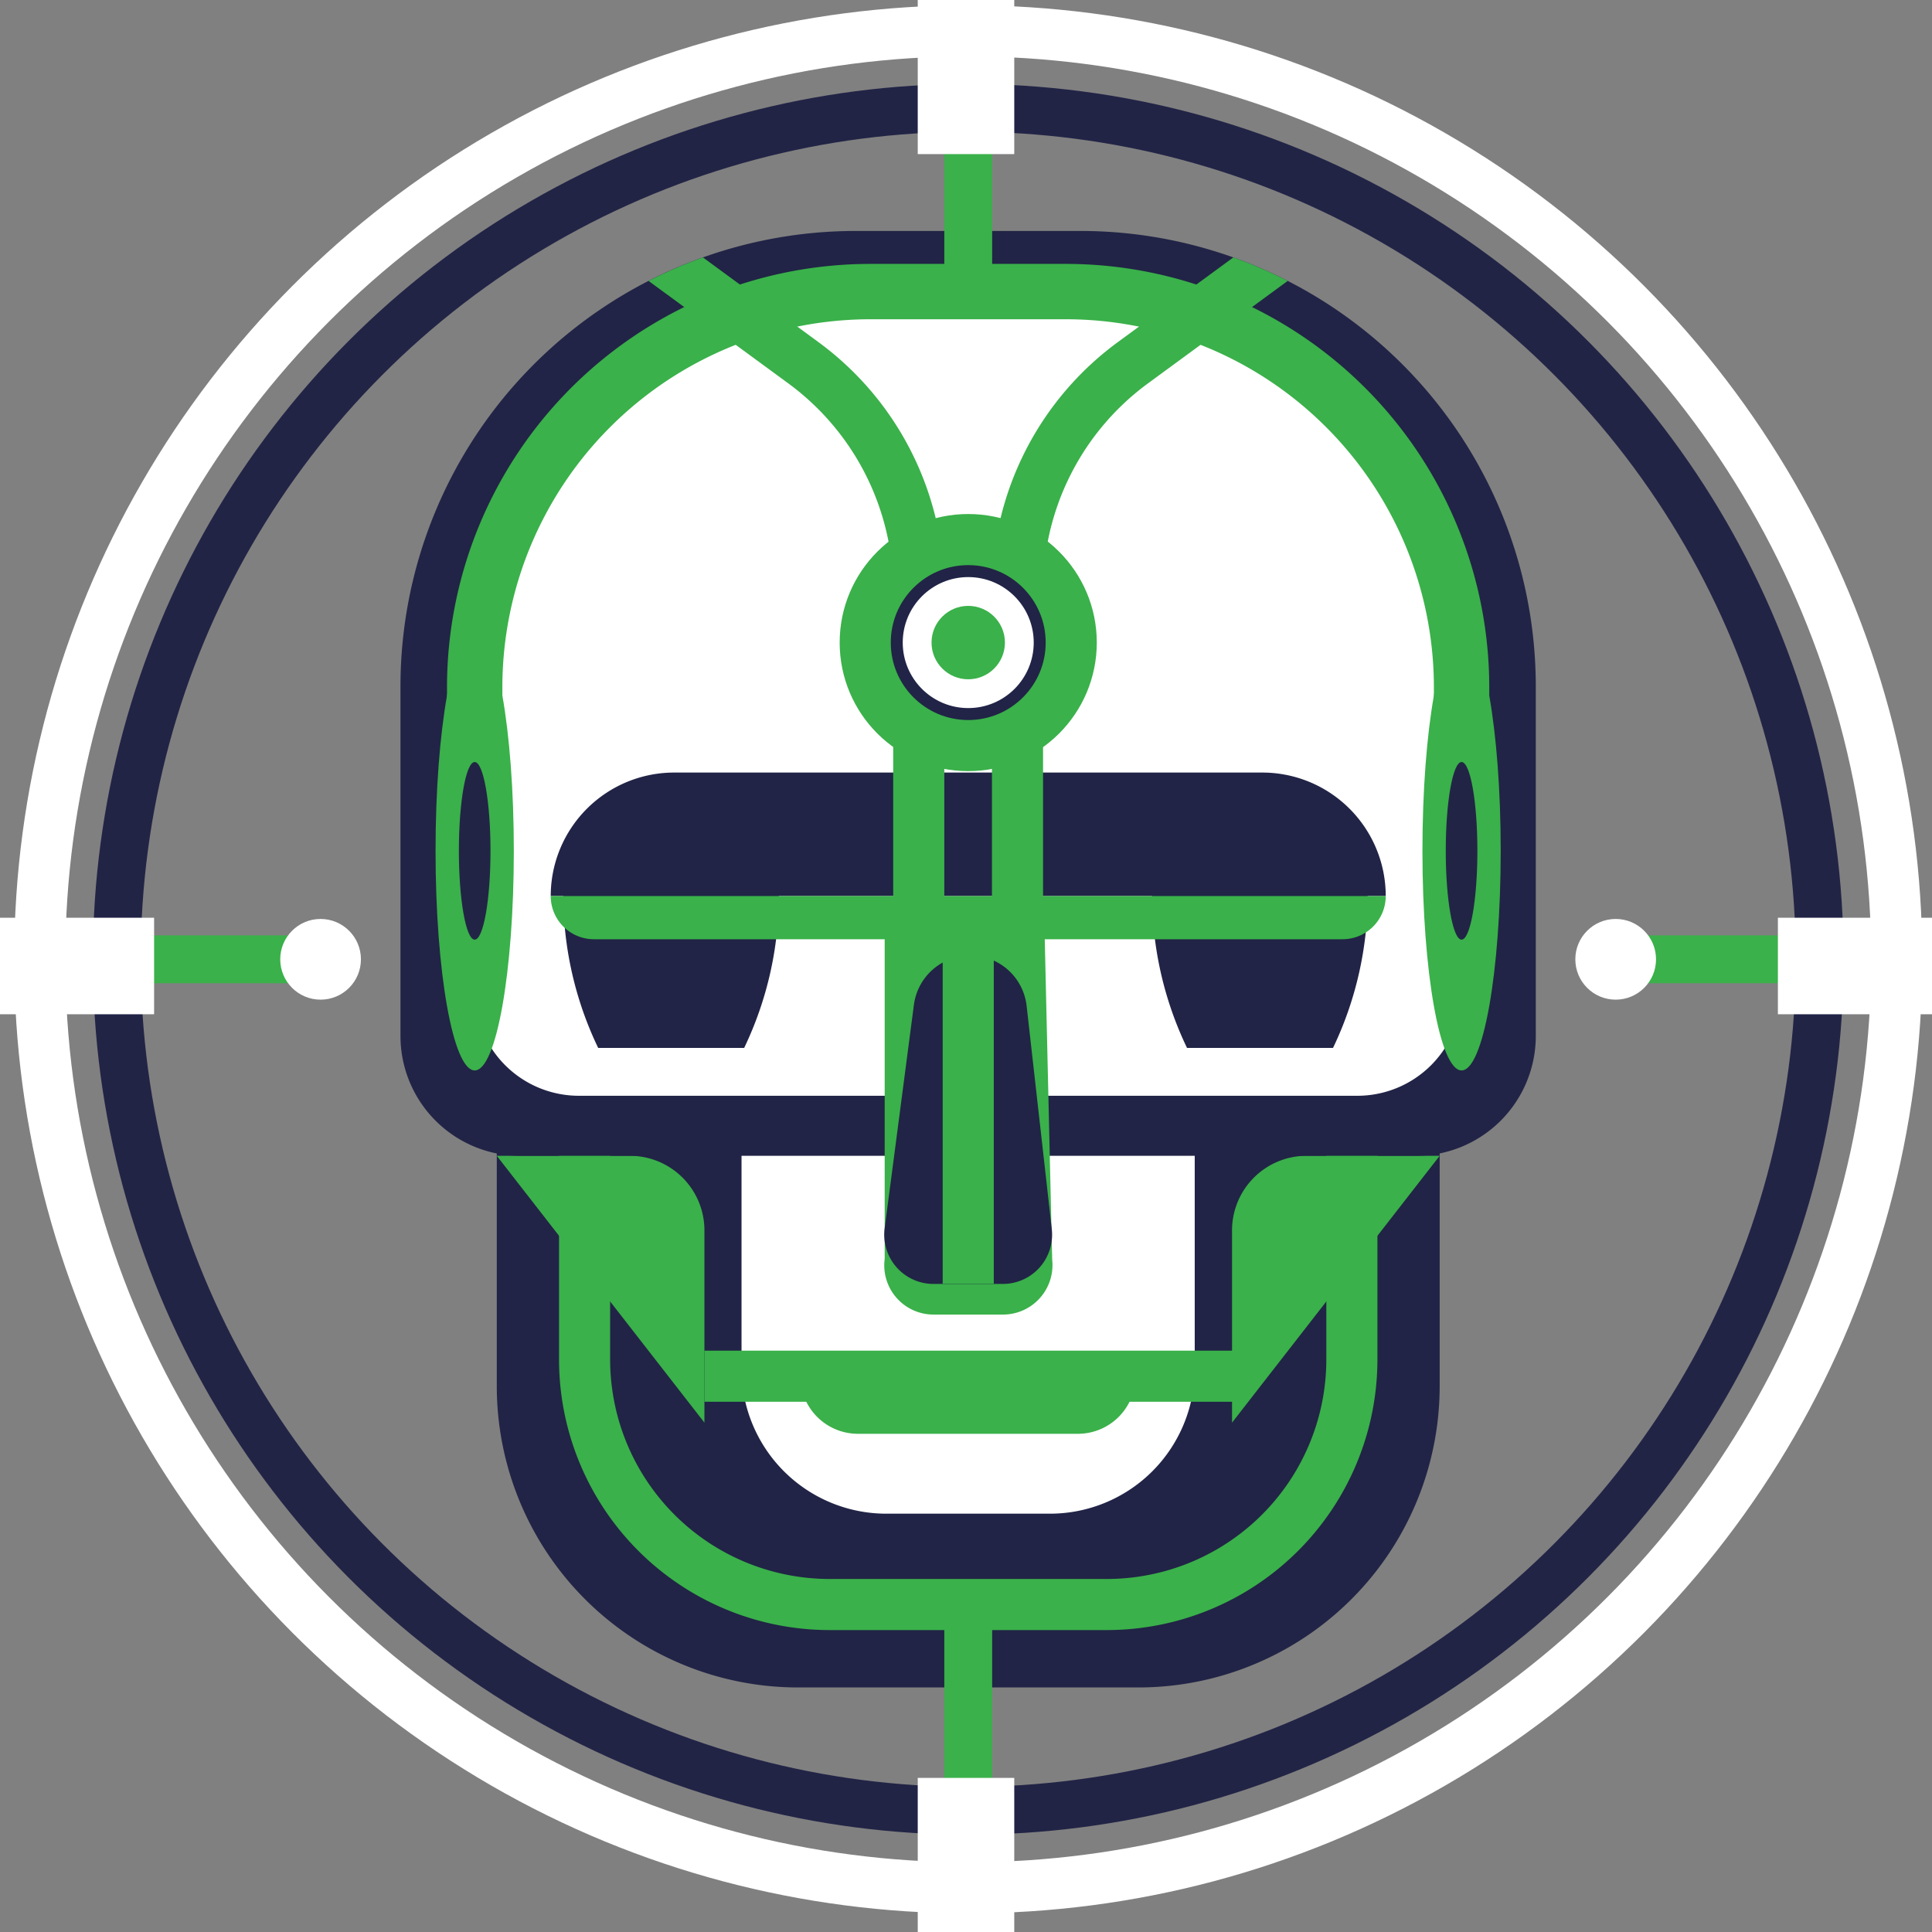 <svg xmlns="http://www.w3.org/2000/svg" xmlns:xlink="http://www.w3.org/1999/xlink" viewBox="0 0 95.28 95.28"><rect x="0" y="0" width="95.28" height="95.28" fill="#808080" stroke="none"/><defs><style>.cls-1,.cls-10,.cls-11,.cls-12,.cls-4,.cls-6{fill:none;}.cls-2,.cls-9{fill:#212446;}.cls-3{fill:#fff;}.cls-12,.cls-4,.cls-6,.cls-9{stroke:#3ab14a;}.cls-10,.cls-11,.cls-12,.cls-4,.cls-6,.cls-9{stroke-miterlimit:10;}.cls-11,.cls-4,.cls-9{stroke-width:2.52px;}.cls-5{fill:#3ab14a;}.cls-6{stroke-width:2.73px;}.cls-7{fill:#222446;}.cls-8{clip-path:url(#clip-path);}.cls-10{stroke:#222446;}.cls-10,.cls-12{stroke-width:2.36px;}.cls-11{stroke:#fff;}</style><clipPath id="clip-path"><path class="cls-1" d="M42.21,11.39H53.29A22.46,22.46,0,0,1,75.74,33.85V51.14A5.91,5.91,0,0,1,69.83,57H25.66a5.91,5.91,0,0,1-5.91-5.91V33.85A22.46,22.46,0,0,1,42.21,11.39Z"/></clipPath></defs><title>Asset 1</title><g id="Layer_2" data-name="Layer 2"><g id="Layer_1-2" data-name="Layer 1"><path class="cls-2" d="M24.5,39.32H71a0,0,0,0,1,0,0v29A14.86,14.86,0,0,1,56.14,83.22H39.35A14.86,14.86,0,0,1,24.5,68.37v-29A0,0,0,0,1,24.5,39.32Z"/><path class="cls-3" d="M36.58,53.51H58.92a0,0,0,0,1,0,0v14a7.14,7.14,0,0,1-7.14,7.14H43.71a7.14,7.14,0,0,1-7.14-7.14v-14a0,0,0,0,1,0,0Z"/><path class="cls-4" d="M28.83,43.42H66.67a0,0,0,0,1,0,0V67A12.09,12.09,0,0,1,54.58,79.13H40.92A12.09,12.09,0,0,1,28.83,67V43.42A0,0,0,0,1,28.83,43.42Z"/><path class="cls-5" d="M31.06,57H24.5L34.74,70.16V60.73A3.68,3.68,0,0,0,31.06,57Z"/><path class="cls-5" d="M64.43,57H71L60.76,70.16V60.73A3.68,3.68,0,0,1,64.43,57Z"/><path class="cls-2" d="M42.21,11.39H53.29A22.46,22.46,0,0,1,75.74,33.85V51.14A5.91,5.91,0,0,1,69.83,57H25.66a5.91,5.91,0,0,1-5.91-5.91V33.85A22.46,22.46,0,0,1,42.21,11.39Z"/><path class="cls-3" d="M42.93,14.38h9.63A19.52,19.52,0,0,1,72.08,33.9v15a5.14,5.14,0,0,1-5.14,5.14H28.55a5.14,5.14,0,0,1-5.14-5.14v-15A19.52,19.52,0,0,1,42.93,14.38Z"/><path class="cls-6" d="M23.41,48.93v-15A19.52,19.52,0,0,1,42.93,14.38h9.63A19.52,19.52,0,0,1,72.08,33.9v15"/><path class="cls-2" d="M58.54,51.68h7.2a17.39,17.39,0,0,0,1.71-7.58H56.82A17.39,17.39,0,0,0,58.54,51.68Z"/><path class="cls-2" d="M29.5,51.68h7.2a17.38,17.38,0,0,0,1.71-7.58H27.78A17.38,17.38,0,0,0,29.5,51.68Z"/><path class="cls-5" d="M43.63,62.08l0-17.64h7.85l.41,17.68a2.44,2.44,0,0,1-2.42,2.71H46A2.43,2.43,0,0,1,43.63,62.08Z"/><path class="cls-2" d="M43.63,60.56l1.44-11a2.8,2.8,0,0,1,2.78-2.44h0a2.8,2.8,0,0,1,2.78,2.49l1.24,11a2.43,2.43,0,0,1-2.42,2.71H46A2.43,2.43,0,0,1,43.63,60.56Z"/><path class="cls-2" d="M68.34,44.19H27.16a6.09,6.09,0,0,1,6.09-6.09h29a6.09,6.09,0,0,1,6.09,6.09Z"/><path class="cls-5" d="M68.34,44.19H27.16a2.13,2.13,0,0,0,2.13,2.13H66.21a2.13,2.13,0,0,0,2.13-2.13Z"/><path class="cls-5" d="M39.47,67.87H56a2.84,2.84,0,0,1-2.84,2.84H42.31a2.84,2.84,0,0,1-2.84-2.84Z"/><ellipse class="cls-5" cx="23.41" cy="41.96" rx="1.93" ry="10.83"/><ellipse class="cls-5" cx="72.08" cy="41.96" rx="1.93" ry="10.83"/><ellipse class="cls-7" cx="72.08" cy="41.96" rx="0.78" ry="4.38"/><ellipse class="cls-7" cx="23.41" cy="41.96" rx="0.78" ry="4.38"/><g class="cls-8"><path class="cls-4" d="M50.18,45.26V29.11a13.92,13.92,0,0,1,5.69-11.22l7.91-5.8"/><path class="cls-4" d="M45.31,45.26V29.11a13.92,13.92,0,0,0-5.69-11.22l-7.91-5.8"/></g><circle class="cls-9" cx="47.75" cy="31.69" r="5.08"/><circle class="cls-3" cx="47.75" cy="31.69" r="3.23"/><circle class="cls-5" cx="47.75" cy="31.69" r="1.81"/><line class="cls-4" x1="47.75" y1="63.31" x2="47.75" y2="47.09"/><line class="cls-4" x1="34.74" y1="67.87" x2="61.43" y2="67.87"/><circle class="cls-10" cx="47.75" cy="47.31" r="41.99"/><circle class="cls-11" cx="47.75" cy="47.31" r="45.79"/><line class="cls-12" x1="89.74" y1="47.31" x2="79.68" y2="47.31"/><line class="cls-12" x1="5.76" y1="47.31" x2="15.81" y2="47.31"/><line class="cls-12" x1="47.75" y1="89.3" x2="47.75" y2="79.24"/><line class="cls-12" x1="47.75" y1="5.32" x2="47.75" y2="15.38"/><circle class="cls-3" cx="15.81" cy="47.31" r="1.99"/><circle class="cls-3" cx="79.68" cy="47.31" r="1.99"/><rect class="cls-3" x="87.68" y="45.26" width="7.6" height="4.76"/><rect class="cls-3" y="45.26" width="7.6" height="4.76"/><rect class="cls-3" x="43.84" y="89.1" width="7.6" height="4.76" transform="translate(139.12 43.84) rotate(90)"/><rect class="cls-3" x="43.84" y="1.42" width="7.6" height="4.76" transform="translate(51.44 -43.84) rotate(90)"/></g></g></svg>